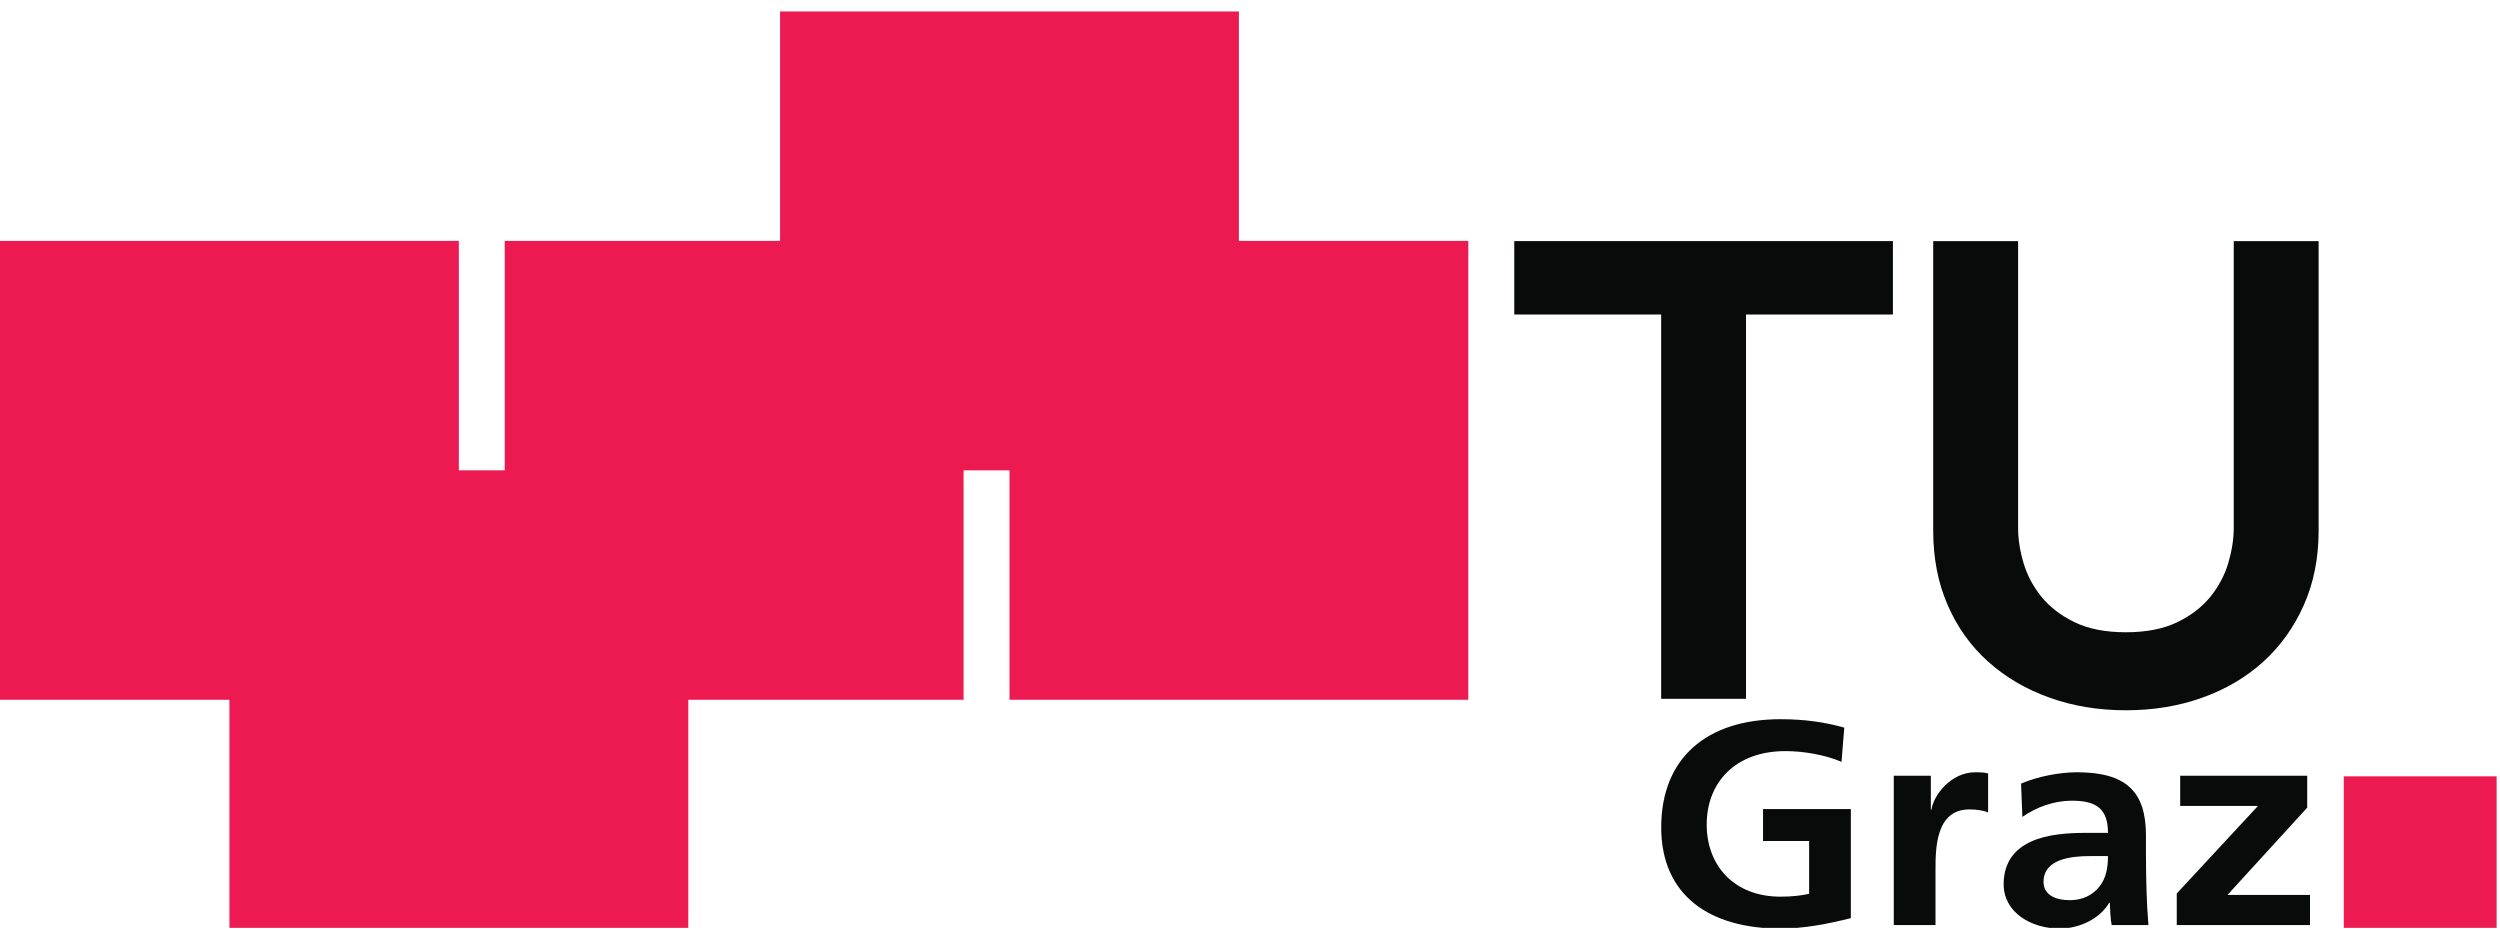 <?xml version="1.0" encoding="UTF-8" standalone="no"?>
<!-- Created with Inkscape (http://www.inkscape.org/) -->

<svg
   version="1.1"
   id="svg5406"
   width="150.667"
   height="56"
   viewBox="0 0 150.667 56"
   sodipodi:docname="logo_tugraz.svg"
   inkscape:version="1.2.1 (9c6d41e410, 2022-07-14)"
   xmlns:inkscape="http://www.inkscape.org/namespaces/inkscape"
   xmlns:sodipodi="http://sodipodi.sourceforge.net/DTD/sodipodi-0.dtd"
   xmlns="http://www.w3.org/2000/svg"
   xmlns:svg="http://www.w3.org/2000/svg">
  <defs
     id="defs5410">
    <clipPath
       clipPathUnits="userSpaceOnUse"
       id="clipPath5426">
      <path
         d="M 0,41.492 H 112.876 V 0.06 L 0,0.06 Z"
         id="path5424" />
    </clipPath>
    <clipPath
       clipPathUnits="userSpaceOnUse"
       id="clipPath5442">
      <path
         d="M 0,41.492 H 112.876 V 0.06 L 0,0.06 Z"
         id="path5440" />
    </clipPath>
  </defs>
  <sodipodi:namedview
     id="namedview5408"
     pagecolor="#ffffff"
     bordercolor="#000000"
     borderopacity="0.25"
     inkscape:showpageshadow="2"
     inkscape:pageopacity="0.0"
     inkscape:pagecheckerboard="0"
     inkscape:deskcolor="#d1d1d1"
     showgrid="false"
     inkscape:zoom="4.2142857"
     inkscape:cx="71.661017"
     inkscape:cy="28"
     inkscape:window-width="1920"
     inkscape:window-height="1129"
     inkscape:window-x="-8"
     inkscape:window-y="-8"
     inkscape:window-maximized="1"
     inkscape:current-layer="g5414">
    <inkscape:page
       x="0"
       y="0"
       id="page5412"
       width="150.667"
       height="56" />
  </sodipodi:namedview>
  <g
     id="g5414"
     inkscape:groupmode="layer"
     inkscape:label="Page 1"
     transform="matrix(1.333,0,0,-1.333,0,56)">
    <path
       d="M 0,31.119 H 20.745 V 10.373 H 0 Z"
       style="fill:#ed1a52;fill-opacity:1;fill-rule:nonzero;stroke:none"
       id="path5416" />
    <path
       d="M 22.819,31.119 H 43.565 V 10.373 H 22.819 Z"
       style="fill:#ed1a52;fill-opacity:1;fill-rule:nonzero;stroke:none"
       id="path5418" />
    <g
       id="g5420">
      <g
         id="g5422"
         clip-path="url(#clipPath5426)">
        <path
           d="M 45.641,31.119 H 66.385 V 10.373 H 45.641 Z"
           style="fill:#ed1a52;fill-opacity:1;fill-rule:nonzero;stroke:none"
           id="path5428" />
        <path
           d="M 10.372,20.746 H 31.119 V 0.06 H 10.372 Z"
           style="fill:#ed1a52;fill-opacity:1;fill-rule:nonzero;stroke:none"
           id="path5430" />
      </g>
    </g>
    <path
       d="M 35.268,41.492 H 56.012 V 20.746 H 35.268 Z"
       style="fill:#ed1a52;fill-opacity:1;fill-rule:nonzero;stroke:none"
       id="path5432" />
    <path
       d="M 75.104,27.791 H 68.462 V 31.11 H 85.581 V 27.791 H 78.94 V 10.417 h -3.836 v 17.374"
       style="fill:#080b0a;fill-opacity:1;fill-rule:nonzero;stroke:none"
       id="path5434" />
    <g
       id="g5436">
      <g
         id="g5438"
         clip-path="url(#clipPath5442)">
        <path
           d="m 104.828,18.021 c 0,-1.247 -0.224,-2.372 -0.672,-3.375 -0.448,-1.003 -1.059,-1.856 -1.835,-2.556 -0.775,-0.703 -1.69,-1.242 -2.751,-1.621 -1.059,-0.381 -2.211,-0.571 -3.455,-0.571 -1.242,0 -2.393,0.19 -3.454,0.571 -1.06,0.379 -1.983,0.918 -2.766,1.621 -0.786,0.7 -1.398,1.553 -1.834,2.556 -0.44,1.003 -0.658,2.128 -0.658,3.375 V 31.11 h 3.838 V 18.153 c 0,-0.505 0.08,-1.036 0.244,-1.591 0.163,-0.554 0.434,-1.065 0.813,-1.533 0.378,-0.466 0.879,-0.851 1.503,-1.152 0.622,-0.301 1.393,-0.452 2.314,-0.452 0.92,0 1.693,0.151 2.316,0.452 0.623,0.301 1.125,0.686 1.503,1.152 0.378,0.468 0.648,0.979 0.812,1.533 0.163,0.555 0.245,1.086 0.245,1.591 V 31.11 h 3.837 V 18.021"
           style="fill:#080b0a;fill-opacity:1;fill-rule:nonzero;stroke:none"
           id="path5444" />
        <path
           d="m 83.257,7.566 c -0.761,0.329 -1.746,0.486 -2.534,0.486 -2.293,0 -3.561,-1.443 -3.561,-3.318 0,-1.861 1.239,-3.263 3.335,-3.263 0.535,0 0.959,0.052 1.296,0.131 V 3.987 H 79.71 V 5.43 h 3.969 V 0.5 C 82.638,0.238 81.553,0.028 80.497,0.028 c -3.181,0 -5.391,1.482 -5.391,4.576 0,3.133 2.056,4.89 5.391,4.89 1.141,0 2.041,-0.144 2.886,-0.381 L 83.257,7.566"
           style="fill:#080b0a;fill-opacity:1;fill-rule:nonzero;stroke:none"
           id="path5446" />
        <path
           d="m 85.62,6.938 h 1.676 V 5.403 h 0.028 c 0.084,0.63 0.858,1.692 1.984,1.692 0.183,0 0.381,0 0.577,-0.053 v -1.77 c -0.168,0.091 -0.506,0.144 -0.845,0.144 -1.533,0 -1.533,-1.783 -1.533,-2.752 V 0.186 H 85.62 v 6.752"
           style="fill:#080b0a;fill-opacity:1;fill-rule:nonzero;stroke:none"
           id="path5448" />
        <path
           d="m 93.587,1.312 c 0.577,0 1.027,0.237 1.322,0.604 0.31,0.38 0.395,0.865 0.395,1.39 h -0.817 c -0.843,0 -2.096,-0.131 -2.096,-1.167 0,-0.576 0.52,-0.827 1.196,-0.827 z m -2.211,5.271 c 0.731,0.315 1.718,0.512 2.52,0.512 2.209,0 3.125,-0.853 3.125,-2.846 V 3.384 c 0,-0.681 0.014,-1.193 0.028,-1.691 0.014,-0.511 0.042,-0.983 0.085,-1.507 h -1.661 c -0.071,0.353 -0.071,0.799 -0.084,1.009 h -0.03 c -0.435,-0.747 -1.38,-1.167 -2.237,-1.167 -1.28,0 -2.534,0.721 -2.534,2.006 0,1.009 0.52,1.599 1.239,1.927 0.719,0.328 1.647,0.394 2.436,0.394 h 1.041 c 0,1.087 -0.521,1.455 -1.633,1.455 -0.802,0 -1.605,-0.288 -2.237,-0.734 l -0.058,1.507"
           style="fill:#080b0a;fill-opacity:1;fill-rule:nonzero;stroke:none"
           id="path5450" />
        <path
           d="m 98.569,6.938 h 5.743 V 5.495 l -3.605,-3.946 h 3.731 V 0.186 h -6.024 v 1.429 l 3.673,3.959 h -3.518 v 1.364"
           style="fill:#080b0a;fill-opacity:1;fill-rule:nonzero;stroke:none"
           id="path5452" />
        <path
           d="m 105.965,6.911 h 6.911 V 0.06 h -6.911 z"
           style="fill:#ed1a52;fill-opacity:1;fill-rule:nonzero;stroke:none"
           id="path5454" />
      </g>
    </g>
  </g>
</svg>
